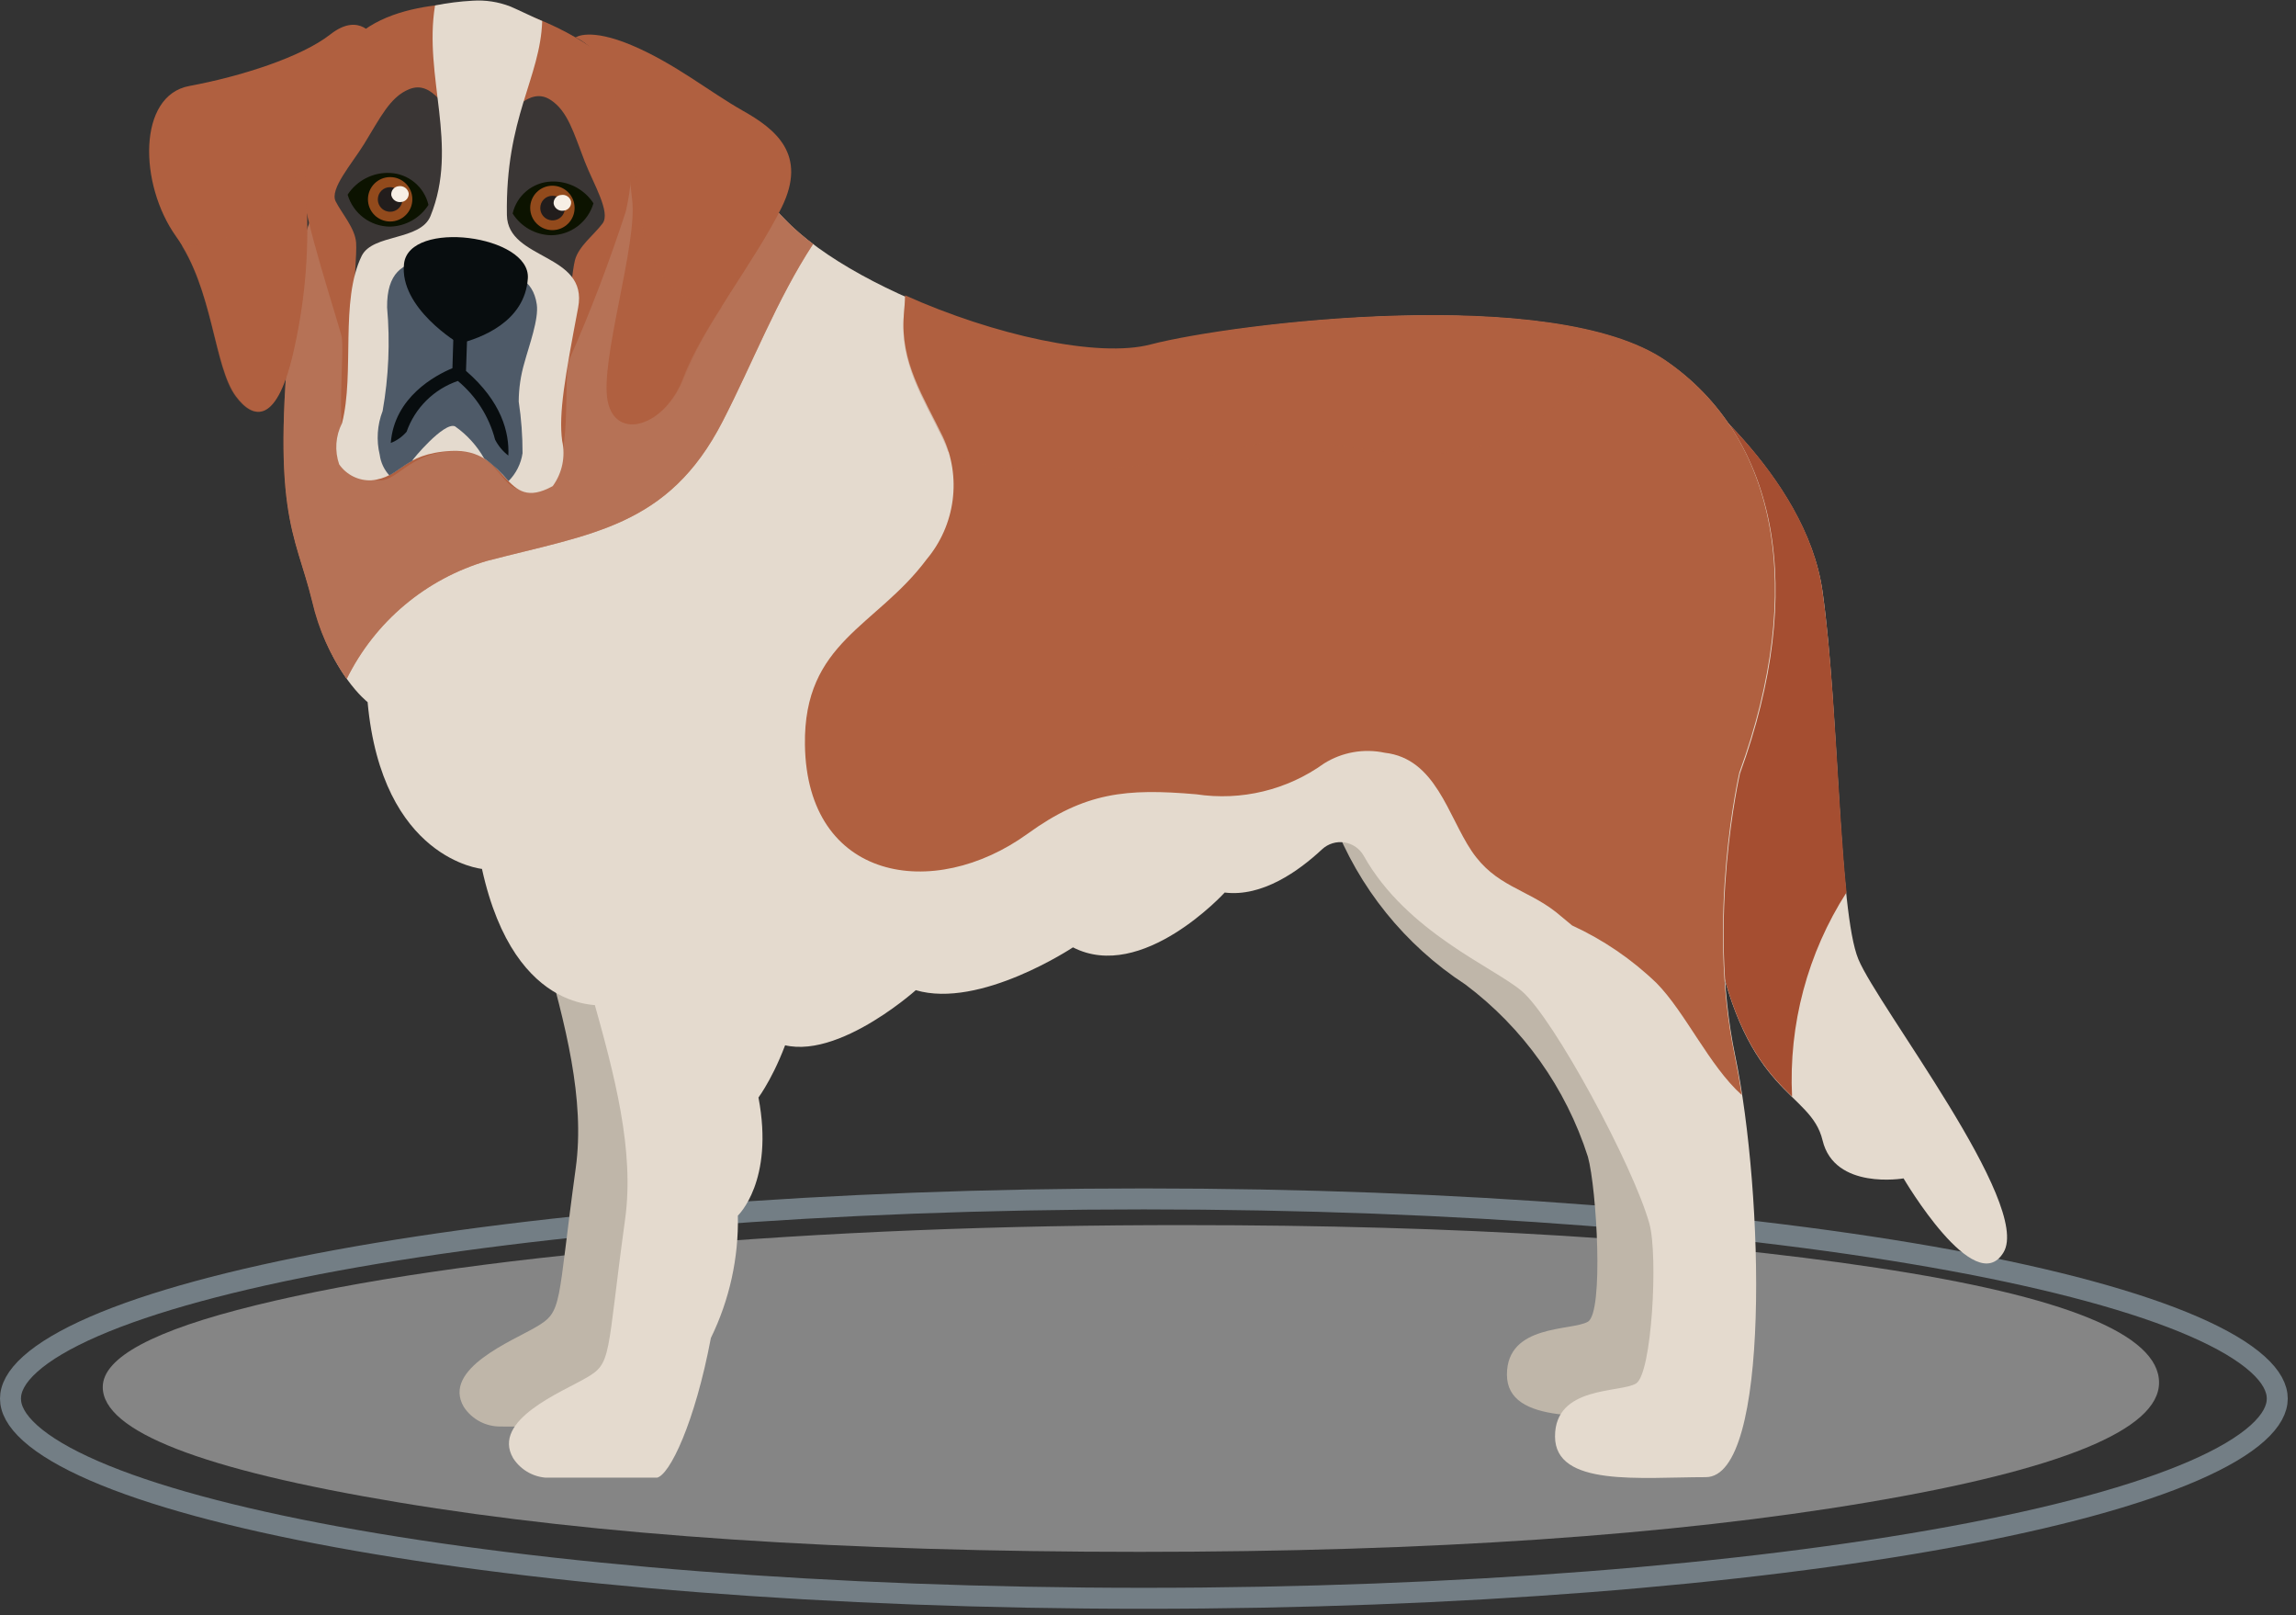 <svg width="219" height="154" viewBox="0 0 219 154" fill="none" xmlns="http://www.w3.org/2000/svg">
<rect x="0" y="0" width="219" height="154" fill="#333333" stroke="none"/>
<path d="M217.213 133.366C217.213 134.353 216.672 135.455 215.328 136.661C213.988 137.865 211.954 139.072 209.241 140.25C203.822 142.604 195.918 144.747 186.076 146.555C166.407 150.168 139.194 152.408 109.107 152.408C79.019 152.408 51.806 150.168 32.137 146.555C22.295 144.747 14.392 142.604 8.972 140.25C6.259 139.072 4.225 137.865 2.885 136.661C1.541 135.455 1 134.353 1 133.366C1 132.379 1.541 131.277 2.885 130.071C4.225 128.868 6.259 127.661 8.972 126.482C14.392 124.129 22.295 121.986 32.137 120.178C51.806 116.565 79.019 114.324 109.107 114.324C139.194 114.324 166.407 116.565 186.076 120.178C195.918 121.986 203.822 124.129 209.241 126.482C211.954 127.661 213.988 128.868 215.328 130.071C216.672 131.277 217.213 132.379 217.213 133.366Z" stroke="#737E85" stroke-width="2"/>
<g opacity="0.4">
<path d="M38.057 143.27C19.216 140.145 9.797 136.476 9.801 132.262C9.801 129.452 14.653 126.856 24.359 124.473C34.064 122.089 46.874 120.216 62.789 118.852C78.714 117.479 95.502 116.802 113.155 116.823C139.07 116.823 161.012 118.178 178.98 120.887C196.949 123.597 205.935 127.248 205.938 131.839C205.938 136.326 196.629 140.143 178.079 143.27C159.528 146.397 136.414 147.979 108.735 147.979C80.474 147.979 56.914 146.409 38.057 143.27Z" fill="white"/>
</g>
<g clip-path="url(#clip0_158_4156)">
<path d="M161.349 67.849C162.382 65.02 163.202 62.117 163.802 59.165H126.43L127.146 78.225C129.591 84.642 134.007 90.12 139.761 93.871C145.274 98.002 149.364 103.748 151.461 110.31C152.299 113.357 152.985 125.134 151.461 126.033C149.938 126.932 143.737 126.231 143.737 131.076C143.737 135.921 151.918 134.976 158.134 134.976C164.35 134.976 163.665 107.857 160.938 94.785C158.211 81.713 161.349 67.849 161.349 67.849Z" fill="#BFB6A9"/>
<path d="M65.763 60.125C64.558 57.999 62.601 56.402 60.277 55.649C57.953 54.896 55.431 55.042 53.209 56.057C50.283 57.474 47.694 60.627 47.587 67.316C47.343 82.917 56.728 98.213 54.915 111.392C53.102 124.57 53.712 125.027 51.137 126.535C48.928 127.846 42.117 130.527 44.235 134.153C44.614 134.735 45.134 135.212 45.747 135.539C46.359 135.867 47.045 136.035 47.739 136.027C50.786 136.027 56.972 136.134 57.901 136.027C59.166 135.829 61.588 130.725 63.096 122.696C64.881 119.038 65.759 115.004 65.656 110.934C65.656 110.934 69.145 107.659 67.621 99.675C67.621 99.675 74.599 90.336 71.11 76.091C69.053 67.651 67.53 63.126 65.763 60.125Z" fill="#BFB6A9"/>
<path d="M159.979 35.977C159.979 35.977 172.258 45.118 173.843 56.422C175.427 67.727 175.366 86.893 177.255 91.464C179.145 96.034 193.831 114.865 191.104 119.421C188.377 123.976 181.567 112.367 181.567 112.367C181.567 112.367 174.985 113.509 173.843 108.741C172.7 103.972 166.575 104.642 163.62 89.651C160.664 74.659 165.661 53.299 163.391 47.616C161.933 43.838 160.791 39.944 159.979 35.977Z" fill="#E4DACE"/>
<path d="M176.128 85.096C175.321 77.234 175.016 64.772 173.843 56.438C172.319 45.088 159.979 35.992 159.979 35.992C160.793 39.945 161.935 43.823 163.391 47.586C165.661 53.269 160.664 74.629 163.62 89.621C165.478 99.051 168.586 102.281 170.933 104.566C170.596 97.694 172.412 90.887 176.128 85.096Z" fill="#A54E31"/>
<path d="M53.209 4.18C53.209 4.18 67.697 13.321 74.797 20.847C81.897 28.374 101.885 35.062 109.838 32.929C117.791 30.796 148.247 27.094 158.927 34.453C169.607 41.811 172.334 56.254 165.965 73.76C165.965 73.76 162.781 87.593 165.508 100.665C168.235 113.737 168.921 140.856 162.705 140.856C156.489 140.856 148.323 141.816 148.323 136.971C148.323 132.126 154.524 132.842 156.047 131.928C157.571 131.014 158.165 119.74 157.327 116.693C155.803 111.193 148.186 97.07 145.139 94.495C142.488 92.24 134.169 88.888 130.086 81.621C129.898 81.282 129.636 80.989 129.318 80.766C129.001 80.543 128.637 80.395 128.254 80.334C127.87 80.272 127.478 80.299 127.107 80.411C126.736 80.523 126.395 80.718 126.11 80.981C123.87 83.069 120.396 85.552 116.816 85.11C116.816 85.11 108.939 93.733 102.343 90.336C102.343 90.336 93.475 96.232 87.351 94.419C87.351 94.419 78.484 102.372 73.258 98.989C68.032 95.607 58.023 95.82 58.023 95.82C58.023 95.82 49.156 97.344 45.972 82.855C45.972 82.855 36.434 81.956 35.063 66.949C35.063 66.949 31.513 64.222 29.837 57.412C28.162 50.602 25.754 49.078 28.024 28.328C30.295 7.577 49.095 1.483 53.209 4.18Z" fill="#E4DACE"/>
<path d="M33.069 64.741C34.4 62.039 36.277 59.643 38.582 57.705C40.888 55.767 43.571 54.329 46.461 53.482C56.379 50.892 63.738 50.267 68.918 40.197C71.828 34.544 74.082 28.587 77.556 23.27C76.574 22.537 75.652 21.727 74.799 20.848C67.699 13.23 53.21 4.18 53.21 4.18C49.096 1.484 30.235 7.517 27.965 28.267C25.695 49.018 28.117 50.542 29.778 57.352C30.386 60.005 31.503 62.514 33.069 64.741Z" fill="#B06040"/>
<g style="mix-blend-mode:multiply" opacity="0.55">
<path d="M33.069 64.741C34.4 62.039 36.277 59.643 38.582 57.705C40.888 55.767 43.571 54.329 46.461 53.482C56.379 50.892 63.738 50.267 68.918 40.197C71.828 34.544 74.082 28.587 77.556 23.27C76.574 22.537 75.652 21.727 74.799 20.848C67.699 13.23 53.21 4.18 53.21 4.18C49.096 1.484 30.235 7.517 27.965 28.267C25.695 49.018 28.117 50.542 29.778 57.352C30.386 60.005 31.503 62.514 33.069 64.741Z" fill="#BC8168"/>
</g>
<path d="M148.429 86.985L149.953 88.249C152.929 89.617 155.654 91.476 158.012 93.749C160.77 96.553 163.04 101.641 166.133 104.414C165.919 103.043 165.691 101.763 165.447 100.575C162.72 87.503 165.904 73.669 165.904 73.669C172.273 56.164 169.545 41.675 158.865 34.362C148.185 27.049 117.654 30.797 109.777 32.838C104.734 34.179 94.74 31.939 86.33 28.161C86.33 28.77 86.254 29.395 86.208 30.066C85.873 34.529 88.067 37.79 89.925 41.629C90.81 43.52 91.136 45.624 90.866 47.694C90.596 49.764 89.741 51.714 88.402 53.315C83.572 59.805 76.64 61.176 76.777 71.018C76.96 84.014 89.042 85.995 98.016 79.504C103.485 75.543 107.431 75.162 114.104 75.741C118.395 76.391 122.77 75.336 126.292 72.801C128.016 71.722 130.093 71.355 132.082 71.78C136.942 72.328 138.1 77.783 140.37 81.15C142.64 84.517 145.55 84.73 148.429 86.985Z" fill="#B06040"/>
<g style="mix-blend-mode:screen" opacity="0.32">
<path d="M90.43 43.06C93.995 44.827 97.956 44.995 102.222 44.782C107.195 44.689 112.148 44.128 117.015 43.106C119.317 42.313 121.742 41.937 124.176 41.994C134.475 43.411 141.438 45.3 149.863 37.423C151.645 35.747 153.367 34.102 155.21 32.639C142.443 27.901 116.878 31.116 109.763 33.02C104.721 34.361 94.726 32.121 86.316 28.343C86.316 28.952 86.24 29.577 86.194 30.247C85.859 34.711 88.053 37.971 89.912 41.811C90.108 42.217 90.281 42.634 90.43 43.06Z" fill="#B06040"/>
</g>
<path d="M70.471 65.014C69.266 62.889 67.31 61.291 64.987 60.535C62.663 59.78 60.142 59.921 57.917 60.931C54.992 62.363 52.402 65.502 52.295 72.19C52.051 87.806 61.436 103.102 59.623 116.281C57.81 129.46 58.42 129.993 55.845 131.425C53.636 132.72 46.841 135.417 48.943 139.043C49.32 139.631 49.841 140.112 50.458 140.44C51.074 140.769 51.765 140.933 52.463 140.917C55.51 140.917 61.68 141.038 62.625 140.917C63.874 140.719 66.296 135.599 67.805 127.586C69.58 123.956 70.463 119.955 70.38 115.915C70.38 115.915 73.868 112.64 72.345 104.656C72.345 104.656 79.323 95.317 75.834 81.072C73.762 72.54 72.238 67.97 70.471 65.014Z" fill="#E4DACE"/>
<path d="M46.75 0.402C46.75 0.402 36.085 -0.664 32.657 5.095C29.23 10.854 28.727 10.701 28.574 15.394C28.453 19.05 31.088 26.912 32.551 31.939C32.962 33.371 31.881 41.37 33.236 43.366C33.713 44.199 34.356 44.925 35.126 45.499C37.67 46.87 38.294 43.29 43.033 43.031C48.715 42.741 47.177 48.607 52.052 46.078C54.855 44.63 53.576 35.885 54.337 34.209C56.361 29.61 58.151 24.912 59.7 20.132C60.682 15.785 60.445 11.251 59.015 7.03C58.116 5.247 52.966 1.758 46.75 0.402Z" fill="#B06040"/>
<path d="M45.394 30.081V14.145C45.045 14.036 44.747 13.806 44.554 13.495C44.361 13.185 44.286 12.815 44.343 12.454C44.152 12.354 43.982 12.22 43.84 12.058C42.621 10.626 41.28 7.579 39.025 8.508C37.197 9.239 36.252 11.266 34.729 13.734C33.541 15.653 31.423 18.03 32.017 19.203C32.611 20.376 33.861 21.748 33.967 23.134C34.043 24.155 33.784 26.928 33.617 30.081H45.394Z" fill="#3A3635"/>
<path d="M42.363 29.654L45.227 13.962C45.599 13.917 45.941 13.737 46.188 13.456C46.436 13.175 46.571 12.813 46.568 12.438C46.772 12.376 46.962 12.278 47.132 12.149C48.656 10.96 50.453 8.203 52.495 9.513C54.171 10.58 54.734 12.728 55.786 15.425C56.608 17.542 58.269 20.239 57.477 21.305C56.684 22.372 55.191 23.469 54.841 24.809C54.582 25.815 54.353 28.573 53.942 31.711L42.363 29.654Z" fill="#3A3635"/>
<path d="M51.717 2.002C50.741 1.59 49.705 1.057 48.669 0.615C47.53 0.174 46.308 -0.013 45.089 0.067C43.881 0.13 42.679 0.282 41.494 0.524C40.381 7.349 43.794 13.855 41.067 20.589C40.107 22.981 35.552 22.28 34.501 24.398C32.413 28.663 33.845 35.565 32.627 40.349C32.319 40.952 32.136 41.611 32.088 42.286C32.041 42.962 32.131 43.64 32.352 44.28C32.692 44.769 33.149 45.164 33.681 45.431C34.214 45.697 34.804 45.825 35.399 45.803C38.294 45.559 38.309 43.259 43.017 43C48.7 42.71 47.923 49.002 52.722 46.352C53.169 45.737 53.48 45.036 53.635 44.292C53.789 43.549 53.785 42.781 53.621 42.04C53.27 39.404 53.895 35.946 55.144 29.334C56.135 24.108 48.426 24.855 48.349 20.512C48.197 11.173 51.534 7.471 51.717 2.002Z" fill="#E4DACE"/>
<path d="M48.501 45.879C49.223 45.157 49.693 44.222 49.842 43.213C49.846 41.565 49.723 39.92 49.477 38.292C49.484 37.033 49.668 35.781 50.025 34.574C50.467 32.944 51.411 30.415 51.198 29.013C50.832 26.56 49.065 26.119 47.176 25.555C47.033 25.504 46.885 25.468 46.734 25.448C43.093 25.448 36.846 22.721 36.923 29.318C37.216 32.613 37.072 35.933 36.496 39.191C35.98 40.526 35.884 41.988 36.222 43.38C36.32 44.108 36.639 44.789 37.136 45.33C37.852 44.95 38.446 44.416 39.299 43.959C39.299 43.868 42.346 40.196 43.398 40.653C44.536 41.451 45.484 42.491 46.17 43.7C47.039 44.321 47.823 45.054 48.501 45.879Z" fill="#4E5A68"/>
<path d="M35.688 3.571C35.688 3.571 34.333 1.072 31.529 3.266C28.726 5.46 22.967 7.288 18.046 8.202C13.125 9.117 13.232 17.557 16.797 22.554C20.362 27.551 20.377 34.925 22.51 37.789C24.125 39.968 26.486 40.715 28.117 32.99C29.177 28.156 29.536 23.194 29.183 18.258C28.665 8.446 34.896 3.769 35.688 3.571Z" fill="#B06040"/>
<g style="mix-blend-mode:multiply" opacity="0.32">
<path d="M29.246 15.317C28.442 16.67 27.513 17.945 26.473 19.126C25.352 20.463 23.954 21.541 22.376 22.285C20.798 23.03 19.077 23.423 17.332 23.438C20.379 28.389 20.455 35.093 22.466 37.805C24.081 39.983 26.443 40.73 28.073 33.006C29.133 28.171 29.492 23.21 29.139 18.273C29.097 17.287 29.133 16.298 29.246 15.317Z" fill="#B06040"/>
</g>
<path d="M54.902 3.571C54.902 3.571 56.197 2.596 60.296 4.332C64.394 6.069 67.731 8.796 70.838 10.548C73.947 12.3 77.055 14.708 74.556 19.781C72.057 24.854 66.938 31.299 65.186 35.992C63.434 40.684 58.742 42.086 57.965 38.261C57.188 34.438 60.829 23.27 60.296 19.035C59.762 14.799 59.564 5.749 54.902 3.571Z" fill="#B06040"/>
<g style="mix-blend-mode:multiply" opacity="0.32">
<path d="M67.18 29.044C62.609 27.703 61.36 23.468 60.948 19.156C60.786 17.309 60.402 15.488 59.806 13.732C60.065 15.728 60.202 17.633 60.37 19.034C60.903 23.27 57.322 34.483 58.038 38.261C58.755 42.04 63.493 40.684 65.26 35.991C66.252 33.637 67.466 31.382 68.886 29.257C68.309 29.282 67.733 29.21 67.18 29.044Z" fill="#B06040"/>
</g>
<path d="M48.897 20.359C49.09 19.519 49.554 18.766 50.217 18.215C50.881 17.664 51.707 17.347 52.568 17.312C53.363 17.276 54.154 17.448 54.862 17.812C55.57 18.175 56.171 18.717 56.606 19.384C56.35 20.259 55.819 21.028 55.092 21.577C54.364 22.126 53.479 22.425 52.568 22.431C51.833 22.417 51.112 22.22 50.471 21.858C49.831 21.496 49.289 20.982 48.897 20.359Z" fill="#0C1300"/>
<path d="M52.69 21.944C53.86 21.944 54.808 20.996 54.808 19.827C54.808 18.657 53.86 17.709 52.69 17.709C51.52 17.709 50.572 18.657 50.572 19.827C50.572 20.996 51.52 21.944 52.69 21.944Z" fill="#924A1C"/>
<path d="M51.533 19.842C51.533 20.074 51.602 20.301 51.731 20.494C51.86 20.687 52.043 20.837 52.258 20.926C52.472 21.015 52.708 21.038 52.935 20.993C53.163 20.947 53.372 20.836 53.536 20.672C53.7 20.508 53.812 20.299 53.857 20.071C53.902 19.843 53.879 19.608 53.79 19.393C53.702 19.179 53.551 18.996 53.358 18.867C53.165 18.738 52.938 18.669 52.706 18.669C52.552 18.667 52.398 18.696 52.255 18.754C52.112 18.812 51.982 18.899 51.872 19.008C51.763 19.117 51.677 19.247 51.618 19.391C51.56 19.534 51.531 19.688 51.533 19.842Z" fill="#221D1C"/>
<path d="M52.812 19.446C52.856 19.654 52.98 19.837 53.156 19.956C53.332 20.076 53.547 20.122 53.757 20.086C53.86 20.078 53.961 20.05 54.054 20.003C54.146 19.956 54.228 19.89 54.295 19.811C54.362 19.731 54.412 19.639 54.443 19.54C54.473 19.441 54.483 19.336 54.473 19.233C54.429 19.025 54.306 18.842 54.13 18.723C53.953 18.603 53.738 18.557 53.528 18.593C53.424 18.599 53.322 18.625 53.228 18.672C53.135 18.719 53.052 18.784 52.985 18.864C52.918 18.944 52.868 19.037 52.838 19.137C52.808 19.237 52.8 19.343 52.812 19.446Z" fill="#F7EFE5"/>
<path d="M40.867 19.538C40.672 18.699 40.207 17.947 39.544 17.397C38.881 16.846 38.056 16.528 37.196 16.491C36.4 16.455 35.61 16.627 34.902 16.991C34.193 17.354 33.593 17.896 33.158 18.563C33.414 19.438 33.945 20.206 34.672 20.756C35.399 21.304 36.284 21.604 37.196 21.61C37.931 21.593 38.65 21.395 39.29 21.033C39.931 20.672 40.472 20.158 40.867 19.538Z" fill="#0C1300"/>
<path d="M37.213 21.122C38.383 21.122 39.331 20.174 39.331 19.004C39.331 17.835 38.383 16.887 37.213 16.887C36.044 16.887 35.096 17.835 35.096 19.004C35.096 20.174 36.044 21.122 37.213 21.122Z" fill="#924A1C"/>
<path d="M36.039 19.005C36.036 19.237 36.102 19.466 36.229 19.66C36.356 19.855 36.539 20.008 36.753 20.099C36.967 20.19 37.203 20.216 37.432 20.172C37.66 20.129 37.871 20.018 38.036 19.855C38.202 19.691 38.315 19.482 38.362 19.254C38.408 19.026 38.386 18.79 38.297 18.575C38.209 18.359 38.059 18.175 37.866 18.046C37.672 17.916 37.445 17.847 37.212 17.847C37.059 17.845 36.907 17.873 36.764 17.93C36.622 17.988 36.493 18.073 36.384 18.18C36.275 18.288 36.188 18.416 36.129 18.558C36.07 18.7 36.039 18.851 36.039 19.005Z" fill="#221D1C"/>
<path d="M37.32 18.608C37.365 18.817 37.487 19.001 37.663 19.123C37.838 19.244 38.054 19.295 38.265 19.263C38.368 19.255 38.469 19.227 38.562 19.18C38.654 19.132 38.736 19.067 38.803 18.987C38.87 18.908 38.92 18.816 38.951 18.716C38.981 18.617 38.992 18.513 38.981 18.41C38.937 18.201 38.814 18.016 38.639 17.895C38.463 17.773 38.248 17.723 38.036 17.755C37.933 17.762 37.832 17.79 37.739 17.838C37.647 17.885 37.565 17.95 37.498 18.03C37.431 18.109 37.381 18.201 37.351 18.301C37.32 18.4 37.31 18.504 37.32 18.608Z" fill="#F7EFE5"/>
<path d="M38.782 41.172C39.177 40.047 39.823 39.026 40.67 38.187C41.517 37.348 42.544 36.712 43.672 36.327C45.411 37.774 46.653 39.73 47.222 41.919C47.525 42.514 47.957 43.035 48.487 43.442C48.593 41.248 47.847 38.308 44.449 35.367L44.663 28.999L43.337 29.136L43.154 35.108C41.539 35.779 37.609 37.866 37.273 42.239C37.856 42.012 38.374 41.646 38.782 41.172Z" fill="#080D0F"/>
<path d="M43.78 32.761C43.78 32.761 38.052 29.379 38.539 25.144C39.027 20.908 50.621 22.401 50.347 26.545C50.072 30.689 45.852 32.259 43.78 32.761Z" fill="#080D0F"/>
</g>
<defs>
<clipPath id="clip0_158_4156">
<rect width="177.218" height="140.851" fill="white" transform="translate(14.223 0.053)"/>
</clipPath>
</defs>
</svg>
